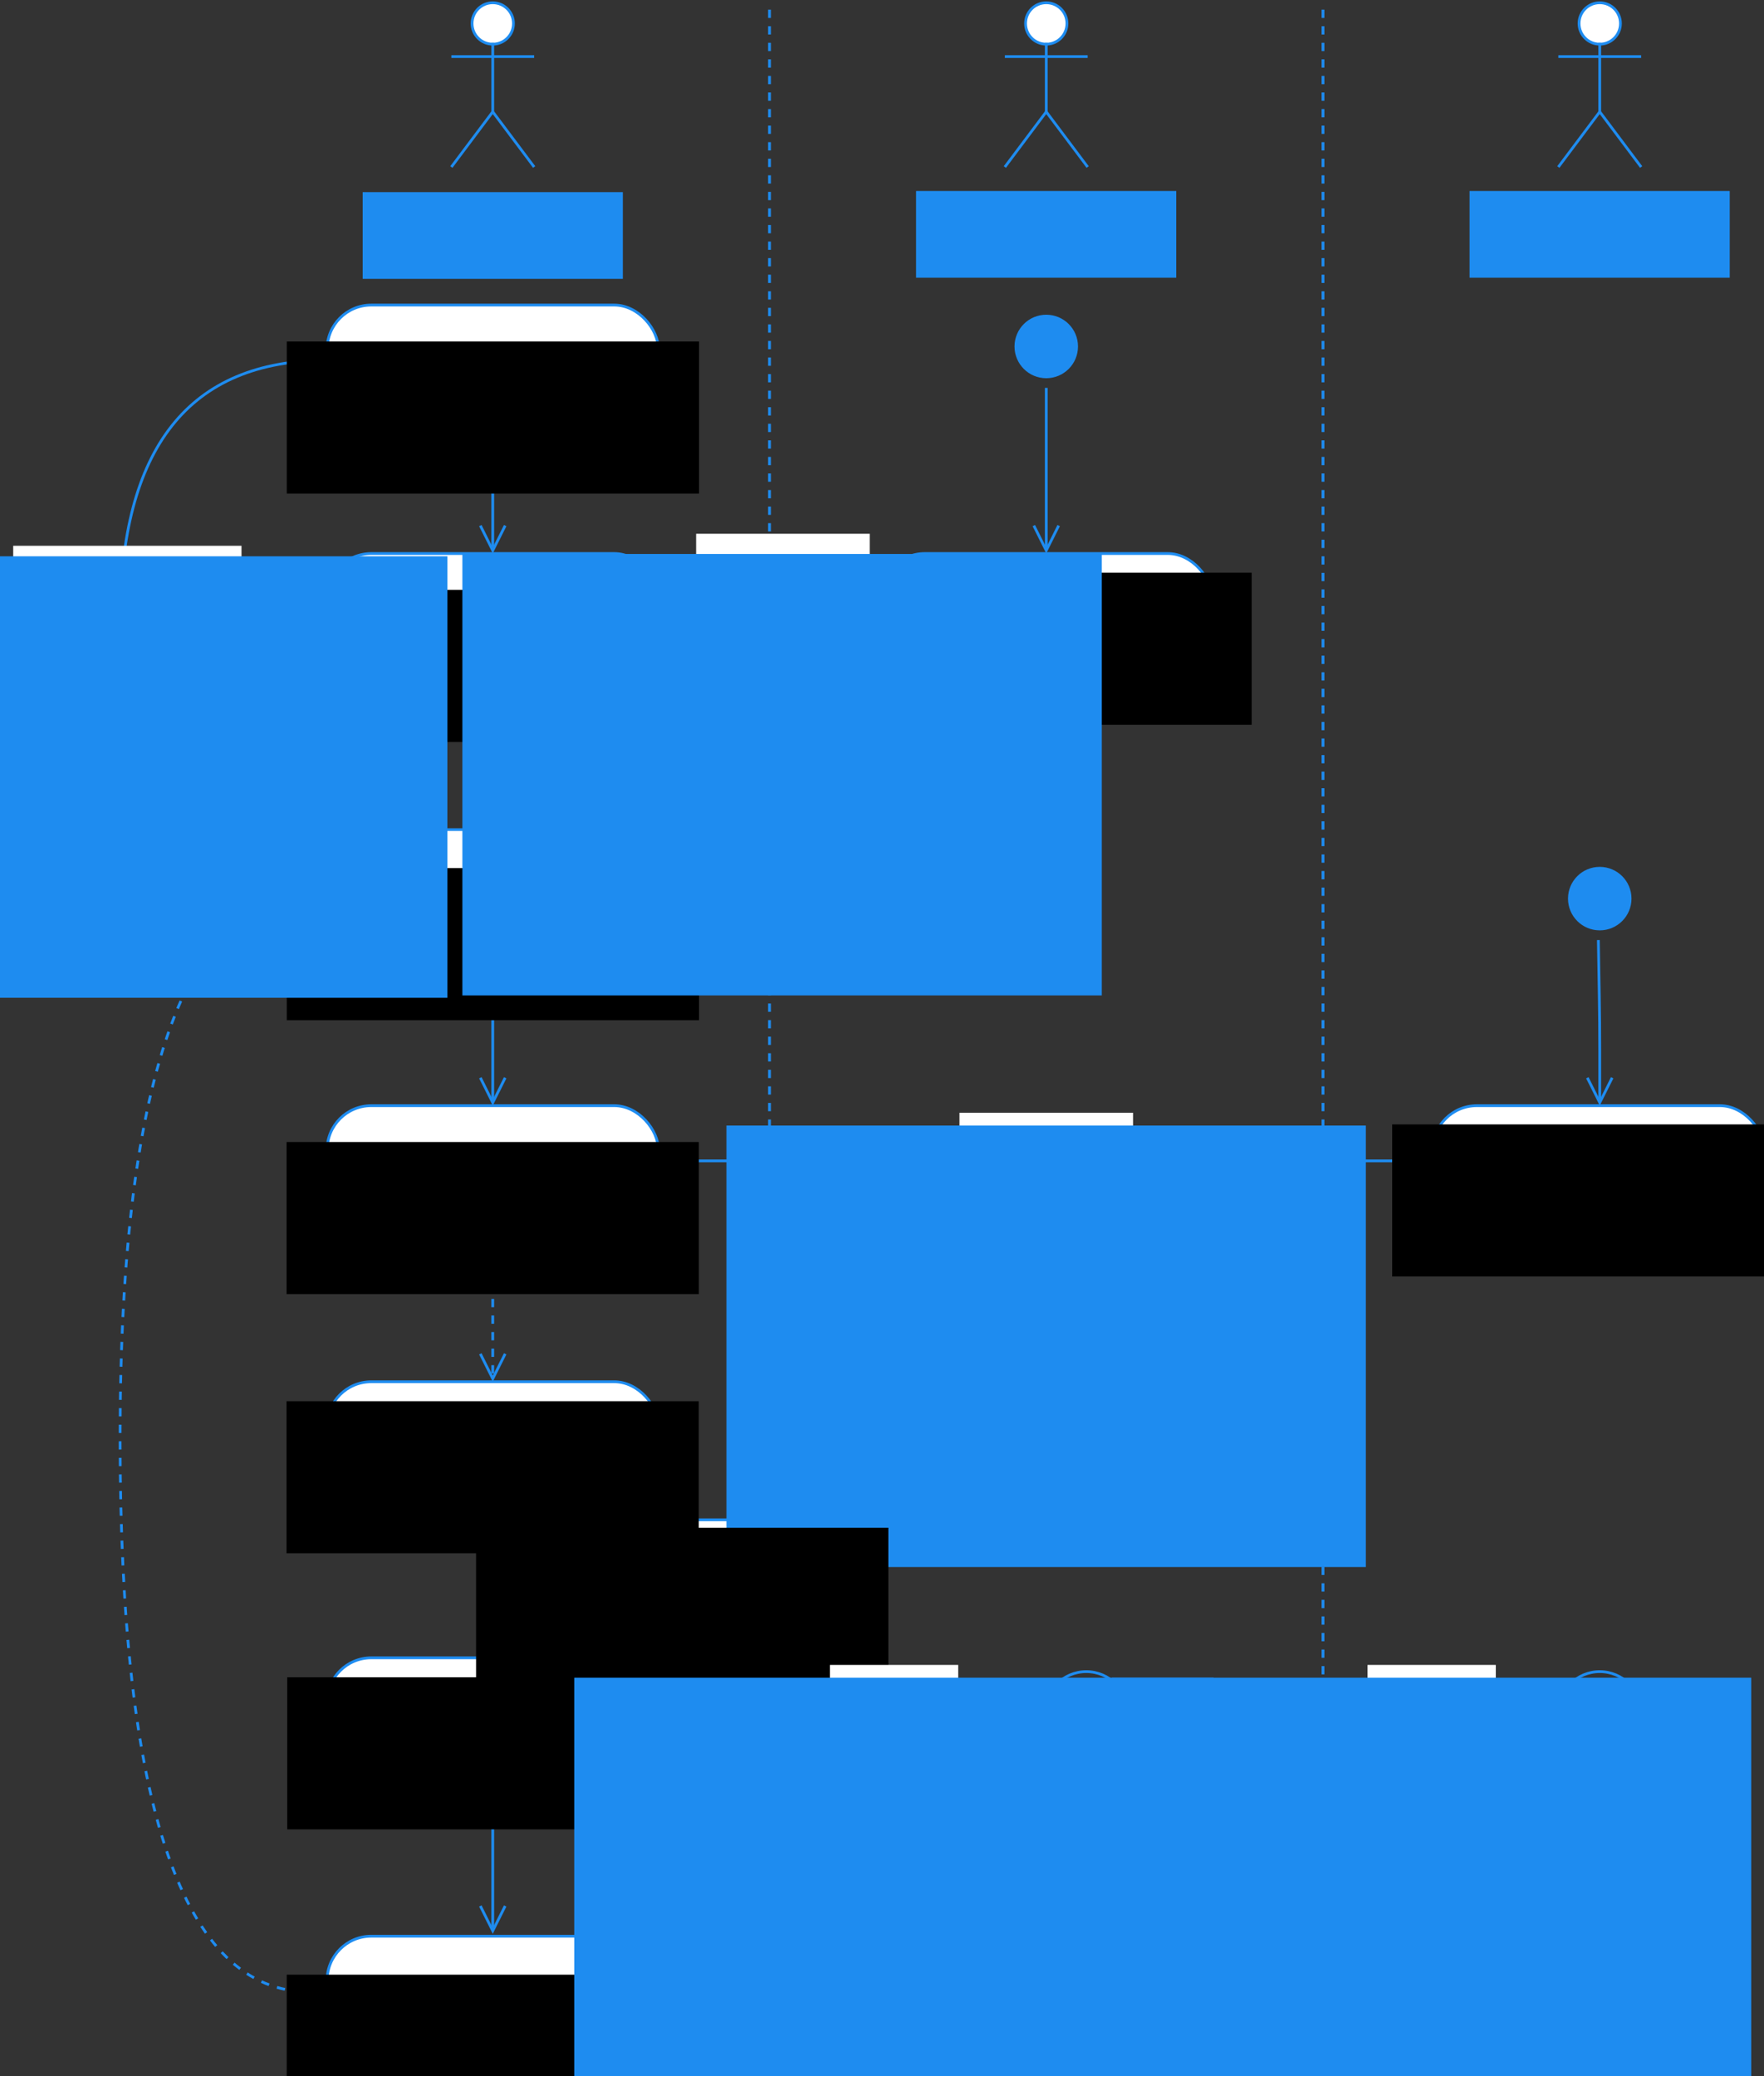 <?xml version="1.0" encoding="UTF-8" standalone="no"?>
<svg
   xmlns:dc="http://purl.org/dc/elements/1.1/"
   xmlns:cc="http://creativecommons.org/ns#"
   xmlns:rdf="http://www.w3.org/1999/02/22-rdf-syntax-ns#"
   xmlns:svg="http://www.w3.org/2000/svg"
   xmlns="http://www.w3.org/2000/svg"
   xmlns:sodipodi="http://sodipodi.sourceforge.net/DTD/sodipodi-0.dtd"
   xmlns:inkscape="http://www.inkscape.org/namespaces/inkscape"
   width="639px"
   height="752px"
   version="1.1"
   style="background-color: rgb(255, 255, 255);"
   id="svg1039"
   sodipodi:docname="saas-diagram-text.svg"
   inkscape:version="0.92.2 5c3e80d, 2017-08-06">
  <rect width="100%" height="100%" fill="#333333" stroke="none"/>
  <sodipodi:namedview
     pagecolor="#ffffff"
     bordercolor="#666666"
     borderopacity="1"
     objecttolerance="10"
     gridtolerance="10"
     guidetolerance="10"
     inkscape:pageopacity="0"
     inkscape:pageshadow="2"
     inkscape:window-width="1825"
     inkscape:window-height="939"
     id="namedview1041"
     showgrid="false"
     inkscape:zoom="1.4631092"
     inkscape:cx="314.87583"
     inkscape:cy="381.14155"
     inkscape:window-x="82"
     inkscape:window-y="0"
     inkscape:window-maximized="0"
     inkscape:current-layer="svg1039" />
  <defs
     id="defs815" />
  <path
     style="fill:none;stroke:#1e8cf0;stroke-miterlimit:10"
     inkscape:connector-curvature="0"
     id="path843"
     pointer-events="none"
     stroke-miterlimit="10"
     d="m 118.5,130.5 q -75,0 -75,95 0,95 68.63,95" />
  <rect
     style="fill:#ffffff;fill-opacity:1;stroke:none;stroke-width:1.999;stroke-linejoin:miter;stroke-miterlimit:4;stroke-dasharray:none;stroke-opacity:1"
     id="rect1307"
     width="82.701"
     height="48.527"
     x="4.784"
     y="197.701" />
  <path
     style="fill:none;stroke:#1e8cf0;stroke-miterlimit:10;stroke-dasharray:3, 3"
     inkscape:connector-curvature="0"
     id="path817"
     pointer-events="none"
     stroke-miterlimit="10"
     d="M 278.75,750.5 V 0.5" />
  <g
     id="g1183"
     transform="translate(6.1035156e-6)">
    <circle
       cx="178.5"
       cy="8.5"
       pointer-events="none"
       id="ellipse823"
       r="7.5"
       style="fill:#ffffff;stroke:#1e8cf0" />
    <path
       d="m 178.5,15.5 v 25 m 0,-20 h -15 m 15,0 h 15 m -15,20 -15,20 m 15,-20 15,20"
       stroke-miterlimit="10"
       pointer-events="none"
       id="path825"
       inkscape:connector-curvature="0"
       style="fill:none;stroke:#1e8cf0;stroke-miterlimit:10" />
  </g>
  <g
     id="g1225"
     transform="translate(-14.5)">
    <circle
       cx="393.5"
       cy="8.5"
       pointer-events="none"
       id="ellipse833"
       r="7.5"
       style="fill:#ffffff;stroke:#1e8cf0" />
    <path
       d="m 393.5,15.5 v 25 m 0,-20 h -15 m 15,0 h 15 m -15,20 -15,20 m 15,-20 15,20"
       stroke-miterlimit="10"
       pointer-events="none"
       id="path835"
       inkscape:connector-curvature="0"
       style="fill:none;stroke:#1e8cf0;stroke-miterlimit:10" />
  </g>
  <path
     style="fill:#1e8cf0;stroke:#1e8cf0;stroke-miterlimit:10"
     inkscape:connector-curvature="0"
     id="path845"
     pointer-events="none"
     stroke-miterlimit="10"
     d="m 117.38,320.5 -7,3.5 1.75,-3.5 -1.75,-3.5 z" />
  <rect
     style="fill:#ffffff;stroke:#1e8cf0"
     id="rect853"
     pointer-events="none"
     ry="16"
     rx="16"
     height="40"
     width="120"
     y="110.5"
     x="118.5" />
  <path
     style="fill:none;stroke:#1e8cf0;stroke-miterlimit:10"
     inkscape:connector-curvature="0"
     id="path861"
     pointer-events="none"
     stroke-miterlimit="10"
     d="m 178.5,150.5 v 47.76" />
  <path
     style="fill:none;stroke:#1e8cf0;stroke-miterlimit:10"
     inkscape:connector-curvature="0"
     id="path863"
     pointer-events="none"
     stroke-miterlimit="10"
     d="m 174,190.38 4.5,9 4.5,-9" />
  <g
     id="g1379"
     transform="translate(-14.5)">
    <circle
       cx="393.5"
       cy="125.5"
       pointer-events="none"
       id="ellipse865"
       r="11"
       style="fill:#1e8cf0;stroke:#1e8cf0" />
    <path
       d="m 393.5,140.5 v 57.76"
       stroke-miterlimit="10"
       pointer-events="none"
       id="path867"
       inkscape:connector-curvature="0"
       style="fill:none;stroke:#1e8cf0;stroke-miterlimit:10" />
    <path
       d="m 389,190.38 4.5,9 4.5,-9"
       stroke-miterlimit="10"
       pointer-events="none"
       id="path869"
       inkscape:connector-curvature="0"
       style="fill:none;stroke:#1e8cf0;stroke-miterlimit:10" />
  </g>
  <rect
     style="fill:#ffffff;stroke:#1e8cf0"
     id="rect871"
     pointer-events="none"
     ry="16"
     rx="16"
     height="40"
     width="120"
     y="200.5"
     x="319" />
  <path
     style="fill:none;stroke:#1e8cf0;stroke-miterlimit:10"
     inkscape:connector-curvature="0"
     id="path879"
     pointer-events="none"
     stroke-miterlimit="10"
     d="M 319.5,220.5 H 240.74"
     sodipodi:nodetypes="cc" />
  <path
     style="fill:none;stroke:#1e8cf0;stroke-miterlimit:10"
     inkscape:connector-curvature="0"
     id="path881"
     pointer-events="none"
     stroke-miterlimit="10"
     d="m 248.62,216 -9,4.5 9,4.5" />
  <rect
     style="fill:#ffffff;stroke:#1e8cf0"
     id="rect889"
     pointer-events="none"
     ry="16"
     rx="16"
     height="40"
     width="120"
     y="200.5"
     x="118.5" />
  <path
     style="fill:none;stroke:#1e8cf0;stroke-miterlimit:10"
     inkscape:connector-curvature="0"
     id="path897"
     pointer-events="none"
     stroke-miterlimit="10"
     d="m 178.5,240.5 v 57.76" />
  <path
     style="fill:none;stroke:#1e8cf0;stroke-miterlimit:10"
     inkscape:connector-curvature="0"
     id="path899"
     pointer-events="none"
     stroke-miterlimit="10"
     d="m 174,290.38 4.5,9 4.5,-9" />
  <path
     style="fill:none;stroke:#1e8cf0;stroke-miterlimit:10;stroke-dasharray:3, 3"
     inkscape:connector-curvature="0"
     id="path901"
     pointer-events="none"
     stroke-miterlimit="10"
     d="m 118.5,320.5 q -75,0 -75,200.5 0,200.5 68.63,200.5" />
  <path
     style="fill:#1e8cf0;stroke:#1e8cf0;stroke-miterlimit:10"
     inkscape:connector-curvature="0"
     id="path903"
     pointer-events="none"
     stroke-miterlimit="10"
     d="m 117.38,721.5 -7,3.5 1.75,-3.5 -1.75,-3.5 z" />
  <rect
     style="fill:#ffffff;stroke:#1e8cf0"
     id="rect905"
     pointer-events="none"
     ry="16"
     rx="16"
     height="40"
     width="120"
     y="300.5"
     x="118.5" />
  <path
     style="fill:none;stroke:#1e8cf0;stroke-miterlimit:10"
     inkscape:connector-curvature="0"
     id="path913"
     pointer-events="none"
     stroke-miterlimit="10"
     d="m 178.5,340.5 v 57.76" />
  <path
     style="fill:none;stroke:#1e8cf0;stroke-miterlimit:10"
     inkscape:connector-curvature="0"
     id="path915"
     pointer-events="none"
     stroke-miterlimit="10"
     d="m 174,390.38 4.5,9 4.5,-9" />
  <rect
     style="fill:#ffffff;stroke:#1e8cf0"
     id="rect917"
     pointer-events="none"
     ry="16"
     rx="16"
     height="40"
     width="120"
     y="500.5"
     x="118.5" />
  <path
     style="fill:none;stroke:#1e8cf0;stroke-miterlimit:10"
     inkscape:connector-curvature="0"
     id="path925"
     pointer-events="none"
     stroke-miterlimit="10"
     d="m 178.5,540.5 v 57.76" />
  <path
     style="fill:none;stroke:#1e8cf0;stroke-miterlimit:10"
     inkscape:connector-curvature="0"
     id="path927"
     pointer-events="none"
     stroke-miterlimit="10"
     d="m 174,590.38 4.5,9 4.5,-9" />
  <rect
     style="fill:#ffffff;stroke:#1e8cf0"
     id="rect929"
     pointer-events="none"
     ry="16"
     rx="16"
     height="40"
     width="120"
     y="400.5"
     x="118.5" />
  <path
     style="fill:none;stroke:#1e8cf0;stroke-miterlimit:10;stroke-dasharray:3, 3"
     inkscape:connector-curvature="0"
     id="path937"
     pointer-events="none"
     stroke-miterlimit="10"
     d="m 178.5,440.5 v 57.76" />
  <path
     style="fill:none;stroke:#1e8cf0;stroke-miterlimit:10"
     inkscape:connector-curvature="0"
     id="path939"
     pointer-events="none"
     stroke-miterlimit="10"
     d="m 174,490.38 4.5,9 4.5,-9" />
  <g
     id="g1243"
     transform="translate(-2.4414063e-5)">
    <circle
       cx="579.5"
       cy="8.5"
       pointer-events="none"
       id="ellipse941"
       r="7.5"
       style="fill:#ffffff;stroke:#1e8cf0" />
    <path
       d="m 579.5,15.5 v 25 m 0,-20 h -15 m 15,0 h 15 m -15,20 -15,20 m 15,-20 15,20"
       stroke-miterlimit="10"
       pointer-events="none"
       id="path943"
       inkscape:connector-curvature="0"
       style="fill:none;stroke:#1e8cf0;stroke-miterlimit:10" />
  </g>
  <circle
     style="fill:#1e8cf0;stroke:#1e8cf0"
     r="11"
     id="ellipse951"
     pointer-events="none"
     cy="325.5"
     cx="579.5" />
  <path
     style="fill:none;stroke:#1e8cf0;stroke-miterlimit:10"
     inkscape:connector-curvature="0"
     id="path953"
     pointer-events="none"
     stroke-miterlimit="10"
     d="m 579,340.5 0.33,20 q 0.17,10 0.17,20 v 17.76" />
  <path
     style="fill:none;stroke:#1e8cf0;stroke-miterlimit:10"
     inkscape:connector-curvature="0"
     id="path955"
     pointer-events="none"
     stroke-miterlimit="10"
     d="m 575,390.38 4.5,9 4.5,-9" />
  <path
     style="fill:none;stroke:#1e8cf0;stroke-miterlimit:10;stroke-dasharray:3, 3"
     inkscape:connector-curvature="0"
     id="path957"
     pointer-events="none"
     stroke-miterlimit="10"
     d="M 479.25,750.5 V 0.5" />
  <rect
     style="fill:#ffffff;stroke:#1e8cf0"
     id="rect959"
     pointer-events="none"
     ry="16"
     rx="16"
     height="40"
     width="120"
     y="400.5"
     x="519" />
  <path
     style="fill:none;stroke:#1e8cf0;stroke-miterlimit:10"
     inkscape:connector-curvature="0"
     id="path967"
     pointer-events="none"
     stroke-miterlimit="10"
     d="M 519.5,420.5 H 240.74" />
  <path
     style="fill:none;stroke:#1e8cf0;stroke-miterlimit:10"
     inkscape:connector-curvature="0"
     id="path969"
     pointer-events="none"
     stroke-miterlimit="10"
     d="m 248.62,416 -9,4.5 9,4.5" />
  <path
     style="fill:none;stroke:#1e8cf0;stroke-miterlimit:10;stroke-dasharray:3, 3"
     inkscape:connector-curvature="0"
     id="path977"
     pointer-events="none"
     stroke-miterlimit="10"
     d="m 178.5,600.5 q 0,-39 34.63,-39" />
  <path
     style="fill:#1e8cf0;stroke:#1e8cf0;stroke-miterlimit:10"
     inkscape:connector-curvature="0"
     id="path979"
     pointer-events="none"
     stroke-miterlimit="10"
     d="m 218.38,561.5 -7,3.5 1.75,-3.5 -1.75,-3.5 z" />
  <rect
     style="fill:#ffffff;stroke:#1e8cf0"
     id="rect981"
     pointer-events="none"
     ry="16"
     rx="16"
     height="40"
     width="120"
     y="600.5"
     x="118.5" />
  <path
     style="fill:none;stroke:#1e8cf0;stroke-miterlimit:10"
     inkscape:connector-curvature="0"
     id="path989"
     pointer-events="none"
     stroke-miterlimit="10"
     d="m 178.5,640.5 v 57.76" />
  <path
     style="fill:none;stroke:#1e8cf0;stroke-miterlimit:10"
     inkscape:connector-curvature="0"
     id="path991"
     pointer-events="none"
     stroke-miterlimit="10"
     d="m 174,690.38 4.5,9 4.5,-9" />
  <circle
     style="fill:#1e8cf0;stroke:#1e8cf0"
     r="11"
     id="ellipse993"
     pointer-events="none"
     cy="620.5"
     cx="393.5" />
  <circle
     style="fill:none;stroke:#1e8cf0"
     r="15"
     id="ellipse995"
     pointer-events="none"
     cy="620.5"
     cx="393.5" />
  <path
     style="fill:none;stroke:#1e8cf0;stroke-miterlimit:10"
     inkscape:connector-curvature="0"
     id="path997"
     pointer-events="none"
     stroke-miterlimit="10"
     d="M 238.5,620.5 H 376.26" />
  <path
     style="fill:none;stroke:#1e8cf0;stroke-miterlimit:10"
     inkscape:connector-curvature="0"
     id="path999"
     pointer-events="none"
     stroke-miterlimit="10"
     d="m 368.38,625 9,-4.5 -9,-4.5" />
  <circle
     style="fill:#1e8cf0;stroke:#1e8cf0"
     r="11"
     id="ellipse1007"
     pointer-events="none"
     cy="620.5"
     cx="579.5" />
  <circle
     style="fill:none;stroke:#1e8cf0"
     r="15"
     id="ellipse1009"
     pointer-events="none"
     cy="620.5"
     cx="579.5" />
  <path
     style="fill:none;stroke:#1e8cf0;stroke-miterlimit:10"
     inkscape:connector-curvature="0"
     id="path1011"
     pointer-events="none"
     stroke-miterlimit="10"
     d="M 408.5,620.5 H 562.26" />
  <path
     style="fill:none;stroke:#1e8cf0;stroke-miterlimit:10"
     inkscape:connector-curvature="0"
     id="path1013"
     pointer-events="none"
     stroke-miterlimit="10"
     d="m 554.38,625 9,-4.5 -9,-4.5" />
  <rect
     style="fill:#ffffff;stroke:#1e8cf0"
     id="rect1021"
     pointer-events="none"
     ry="16"
     rx="16"
     height="40"
     width="120"
     y="701.33"
     x="118.5" />
  <path
     style="fill:#ffffff;stroke:#1e8cf0;stroke-miterlimit:10"
     inkscape:connector-curvature="0"
     id="path1029"
     pointer-events="none"
     stroke-miterlimit="10"
     d="m 219.5,550.5 h 55 v 37.4 q -13.75,-11.88 -27.5,0 -13.75,11.88 -27.5,0 v -30.8 z" />
  <flowRoot
     xml:space="preserve"
     id="flowRoot1061"
     style="font-style:normal;font-variant:normal;font-weight:bold;font-stretch:normal;font-size:10.667px;line-height:1.25;font-family:Karla;-inkscape-font-specification:'Karla Bold';text-align:center;letter-spacing:0px;word-spacing:0px;text-anchor:middle;fill:#1e8cf0;fill-opacity:1;stroke:none"
     transform="translate(137.181,132.422)"><flowRegion
       id="flowRegion1063"
       style="font-style:normal;font-variant:normal;font-weight:bold;font-stretch:normal;font-size:10.667px;font-family:Karla;-inkscape-font-specification:'Karla Bold';text-align:center;text-anchor:middle;fill:#1e8cf0;fill-opacity:1"><rect
         id="rect1065"
         width="94.242"
         height="31.414"
         x="-5.799"
         y="-62.828"
         style="font-style:normal;font-variant:normal;font-weight:bold;font-stretch:normal;font-size:10.667px;font-family:Karla;-inkscape-font-specification:'Karla Bold';text-align:center;text-anchor:middle;fill:#1e8cf0;fill-opacity:1" /></flowRegion><flowPara
       id="flowPara1067"
       style="-inkscape-font-specification:'Heebo Bold';font-family:Heebo;font-weight:bold;font-style:normal;font-stretch:normal;font-variant:normal">Developer</flowPara><flowPara
       id="flowPara1179"
       style="-inkscape-font-specification:'Heebo Bold';font-family:Heebo;font-weight:bold;font-style:normal;font-stretch:normal;font-variant:normal">(or Dev Team)</flowPara></flowRoot>  <flowRoot
     transform="translate(337.642,132.005)"
     style="font-style:normal;font-variant:normal;font-weight:bold;font-stretch:normal;font-size:10.667px;line-height:1.25;font-family:Karla;-inkscape-font-specification:'Karla Bold';text-align:center;letter-spacing:0px;word-spacing:0px;text-anchor:middle;fill:#1e8cf0;fill-opacity:1;stroke:none"
     id="flowRoot1217"
     xml:space="preserve"><flowRegion
       style="font-style:normal;font-variant:normal;font-weight:bold;font-stretch:normal;font-size:10.667px;font-family:Karla;-inkscape-font-specification:'Karla Bold';text-align:center;text-anchor:middle;fill:#1e8cf0;fill-opacity:1"
       id="flowRegion1211"><rect
         style="font-style:normal;font-variant:normal;font-weight:bold;font-stretch:normal;font-size:10.667px;font-family:Karla;-inkscape-font-specification:'Karla Bold';text-align:center;text-anchor:middle;fill:#1e8cf0;fill-opacity:1"
         y="-62.828"
         x="-5.799"
         height="31.414"
         width="94.242"
         id="rect1209" /></flowRegion><flowPara
       style="font-style:normal;font-variant:normal;font-weight:bold;font-stretch:normal;font-family:Heebo;-inkscape-font-specification:'Heebo Bold'"
       id="flowPara1215">User</flowPara><flowPara
       style="font-style:normal;font-variant:normal;font-weight:bold;font-stretch:normal;font-family:Heebo;-inkscape-font-specification:'Heebo Bold'"
       id="flowPara1221">(or Customer)</flowPara></flowRoot>  <flowRoot
     xml:space="preserve"
     id="flowRoot1235"
     style="font-style:normal;font-variant:normal;font-weight:bold;font-stretch:normal;font-size:10.667px;line-height:1.25;font-family:Karla;-inkscape-font-specification:'Karla Bold';text-align:center;letter-spacing:0px;word-spacing:0px;text-anchor:middle;fill:#1e8cf0;fill-opacity:1;stroke:none"
     transform="translate(538.142,132.005)"><flowRegion
       id="flowRegion1229"
       style="font-style:normal;font-variant:normal;font-weight:bold;font-stretch:normal;font-size:10.667px;font-family:Karla;-inkscape-font-specification:'Karla Bold';text-align:center;text-anchor:middle;fill:#1e8cf0;fill-opacity:1"><rect
         id="rect1227"
         width="94.242"
         height="31.414"
         x="-5.799"
         y="-62.828"
         style="font-style:normal;font-variant:normal;font-weight:bold;font-stretch:normal;font-size:10.667px;font-family:Karla;-inkscape-font-specification:'Karla Bold';text-align:center;text-anchor:middle;fill:#1e8cf0;fill-opacity:1" /></flowRegion><flowPara
       id="flowPara1231"
       style="font-style:normal;font-variant:normal;font-weight:bold;font-stretch:normal;font-family:Heebo;-inkscape-font-specification:'Heebo Bold'">Another User</flowPara><flowPara
       id="flowPara1233"
       style="font-style:normal;font-variant:normal;font-weight:bold;font-stretch:normal;font-family:Heebo;-inkscape-font-specification:'Heebo Bold'">(or Customer)</flowPara></flowRoot>  <flowRoot
     transform="translate(109.683,186.521)"
     style="font-style:normal;font-variant:normal;font-weight:bold;font-stretch:normal;font-size:10.667px;line-height:1.25;font-family:Karla;-inkscape-font-specification:'Karla Bold';text-align:center;letter-spacing:0px;word-spacing:0px;text-anchor:middle;fill:#000000;fill-opacity:1;stroke:none;"
     id="flowRoot1253"
     xml:space="preserve"><flowRegion
       style="font-style:normal;font-variant:normal;font-weight:bold;font-stretch:normal;font-size:10.667px;font-family:Karla;-inkscape-font-specification:'Karla Bold';text-align:center;text-anchor:middle;fill:#000000;fill-opacity:1;"
       id="flowRegion1247"><rect
         style="font-style:normal;font-variant:normal;font-weight:bold;font-stretch:normal;font-size:10.667px;font-family:Karla;-inkscape-font-specification:'Karla Bold';text-align:center;text-anchor:middle;fill:#000000;fill-opacity:1;"
         y="-62.828"
         x="-5.799"
         height="55.095"
         width="149.337"
         id="rect1245" /></flowRegion><flowPara
       style="font-style:normal;font-variant:normal;font-weight:normal;font-stretch:normal;font-family:Heebo;-inkscape-font-specification:Heebo;fill:#000000"
       id="flowPara1251">Working On Code</flowPara></flowRoot>  <flowRoot
     xml:space="preserve"
     id="flowRoot1263"
     style="font-style:normal;font-variant:normal;font-weight:bold;font-stretch:normal;font-size:10.667px;line-height:1.25;font-family:Karla;-inkscape-font-specification:'Karla Bold';text-align:center;letter-spacing:0px;word-spacing:0px;text-anchor:middle;fill:#000000;fill-opacity:1;stroke:none;"
     transform="translate(109.615,276.49)"><flowRegion
       id="flowRegion1259"
       style="font-style:normal;font-variant:normal;font-weight:bold;font-stretch:normal;font-size:10.667px;font-family:Karla;-inkscape-font-specification:'Karla Bold';text-align:center;text-anchor:middle;fill:#000000;fill-opacity:1;"><rect
         id="rect1257"
         width="149.337"
         height="55.095"
         x="-5.799"
         y="-62.828"
         style="font-style:normal;font-variant:normal;font-weight:bold;font-stretch:normal;font-size:10.667px;font-family:Karla;-inkscape-font-specification:'Karla Bold';text-align:center;text-anchor:middle;fill:#000000;fill-opacity:1;" /></flowRegion><flowPara
       id="flowPara1261"
       style="font-style:normal;font-variant:normal;font-weight:normal;font-stretch:normal;font-family:Heebo;-inkscape-font-specification:Heebo;fill:#000000">Answer With Cavy</flowPara></flowRoot>  <flowRoot
     transform="translate(309.881,270.265)"
     style="font-style:normal;font-variant:normal;font-weight:bold;font-stretch:normal;font-size:10.667px;line-height:1.25;font-family:Karla;-inkscape-font-specification:'Karla Bold';text-align:center;letter-spacing:0px;word-spacing:0px;text-anchor:middle;fill:#000000;fill-opacity:1;stroke:none"
     id="flowRoot1271"
     xml:space="preserve"><flowRegion
       style="font-style:normal;font-variant:normal;font-weight:bold;font-stretch:normal;font-size:10.667px;font-family:Karla;-inkscape-font-specification:'Karla Bold';text-align:center;text-anchor:middle;fill:#000000;fill-opacity:1"
       id="flowRegion1267"><rect
         style="font-style:normal;font-variant:normal;font-weight:bold;font-stretch:normal;font-size:10.667px;font-family:Karla;-inkscape-font-specification:'Karla Bold';text-align:center;text-anchor:middle;fill:#000000;fill-opacity:1"
         y="-62.828"
         x="-5.799"
         height="55.095"
         width="149.337"
         id="rect1265" /></flowRegion><flowPara
       style="font-style:normal;font-variant:normal;font-weight:normal;font-stretch:normal;font-family:Heebo;-inkscape-font-specification:Heebo;fill:#000000"
       id="flowPara1269">Feature Request</flowPara><flowPara
       style="font-style:normal;font-variant:normal;font-weight:normal;font-stretch:normal;font-family:Heebo;-inkscape-font-specification:Heebo;fill:#000000"
       id="flowPara1273">or Bug Report</flowPara></flowRoot>  <flowRoot
     xml:space="preserve"
     id="flowRoot1281"
     style="font-style:normal;font-variant:normal;font-weight:normal;font-stretch:normal;font-size:10.667px;line-height:1.25;font-family:Heebo;-inkscape-font-specification:Heebo;text-align:center;letter-spacing:0px;word-spacing:0px;text-anchor:middle;fill:#000000;fill-opacity:1;stroke:none"
     transform="translate(109.683,377.273)"><flowRegion
       id="flowRegion1277"
       style="font-style:normal;font-variant:normal;font-weight:normal;font-stretch:normal;font-size:10.667px;font-family:Heebo;-inkscape-font-specification:Heebo;text-align:center;text-anchor:middle;fill:#000000;fill-opacity:1"><rect
         id="rect1275"
         width="149.337"
         height="55.095"
         x="-5.799"
         y="-62.828"
         style="font-style:normal;font-variant:normal;font-weight:normal;font-stretch:normal;font-size:10.667px;font-family:Heebo;-inkscape-font-specification:Heebo;text-align:center;text-anchor:middle;fill:#000000;fill-opacity:1" /></flowRegion><flowPara
       id="flowPara1279"
       style="font-style:normal;font-variant:normal;font-weight:normal;font-stretch:normal;font-family:Heebo;-inkscape-font-specification:Heebo;fill:#000000">Working On Code</flowPara></flowRoot>  <flowRoot
     transform="translate(109.615,476.49)"
     style="font-style:normal;font-variant:normal;font-weight:bold;font-stretch:normal;font-size:10.667px;line-height:1.25;font-family:Karla;-inkscape-font-specification:'Karla Bold';text-align:center;letter-spacing:0px;word-spacing:0px;text-anchor:middle;fill:#000000;fill-opacity:1;stroke:none"
     id="flowRoot1289"
     xml:space="preserve"><flowRegion
       style="font-style:normal;font-variant:normal;font-weight:bold;font-stretch:normal;font-size:10.667px;font-family:Karla;-inkscape-font-specification:'Karla Bold';text-align:center;text-anchor:middle;fill:#000000;fill-opacity:1"
       id="flowRegion1285"><rect
         style="font-style:normal;font-variant:normal;font-weight:bold;font-stretch:normal;font-size:10.667px;font-family:Karla;-inkscape-font-specification:'Karla Bold';text-align:center;text-anchor:middle;fill:#000000;fill-opacity:1"
         y="-62.828"
         x="-5.799"
         height="55.095"
         width="149.337"
         id="rect1283" /></flowRegion><flowPara
       style="font-style:normal;font-variant:normal;font-weight:normal;font-stretch:normal;font-family:Heebo;-inkscape-font-specification:Heebo;fill:#000000"
       id="flowPara1287">Answer With Cavy</flowPara></flowRoot>  <flowRoot
     transform="translate(-63.761,264.332)"
     style="font-style:normal;font-variant:normal;font-weight:bold;font-stretch:normal;font-size:10.667px;line-height:1.25;font-family:Karla;-inkscape-font-specification:'Karla Bold';text-align:center;letter-spacing:0px;word-spacing:0px;text-anchor:middle;fill:#1e8cf0;fill-opacity:1;stroke:none"
     id="flowRoot1299"
     xml:space="preserve"><flowRegion
       style="font-style:normal;font-variant:normal;font-weight:bold;font-stretch:normal;font-size:10.667px;font-family:Karla;-inkscape-font-specification:'Karla Bold';text-align:center;text-anchor:middle;fill:#1e8cf0;fill-opacity:1"
       id="flowRegion1293"><rect
         style="font-style:normal;font-variant:normal;font-weight:bold;font-stretch:normal;font-size:10.667px;font-family:Karla;-inkscape-font-specification:'Karla Bold';text-align:center;text-anchor:middle;fill:#1e8cf0;fill-opacity:1"
         y="-62.828"
         x="-5.799"
         height="159.907"
         width="231.62"
         id="rect1291" /></flowRegion><flowPara
       style="font-style:normal;font-variant:normal;font-weight:bold;font-stretch:normal;font-family:Heebo;-inkscape-font-specification:'Heebo Bold'"
       id="flowPara1297">Back to Coding</flowPara><flowPara
       style="font-style:normal;font-variant:normal;font-weight:bold;font-stretch:normal;font-family:Heebo;-inkscape-font-specification:'Heebo Bold'"
       id="flowPara1303">in Least Time</flowPara><flowPara
       style="font-style:normal;font-variant:normal;font-weight:bold;font-stretch:normal;font-family:Heebo;-inkscape-font-specification:'Heebo Bold'"
       id="flowPara1305">Possible</flowPara></flowRoot>  <rect
     y="193.34"
     x="252.166"
     height="54.678"
     width="62.88"
     id="rect1309"
     style="fill:#ffffff;fill-opacity:1;stroke:none;stroke-width:1.851;stroke-linejoin:miter;stroke-miterlimit:4;stroke-dasharray:none;stroke-opacity:1" />
  <flowRoot
     xml:space="preserve"
     id="flowRoot1321"
     style="font-style:normal;font-variant:normal;font-weight:bold;font-stretch:normal;font-size:10.667px;line-height:1.25;font-family:Karla;-inkscape-font-specification:'Karla Bold';text-align:center;letter-spacing:0px;word-spacing:0px;text-anchor:middle;fill:#1e8cf0;fill-opacity:1;stroke:none"
     transform="translate(173.299,263.485)"><flowRegion
       id="flowRegion1313"
       style="font-style:normal;font-variant:normal;font-weight:bold;font-stretch:normal;font-size:10.667px;font-family:Karla;-inkscape-font-specification:'Karla Bold';text-align:center;text-anchor:middle;fill:#1e8cf0;fill-opacity:1"><rect
         id="rect1311"
         width="231.62"
         height="159.907"
         x="-5.799"
         y="-62.828"
         style="font-style:normal;font-variant:normal;font-weight:bold;font-stretch:normal;font-size:10.667px;font-family:Karla;-inkscape-font-specification:'Karla Bold';text-align:center;text-anchor:middle;fill:#1e8cf0;fill-opacity:1" /></flowRegion><flowPara
       id="flowPara1319"
       style="font-style:normal;font-variant:normal;font-weight:bold;font-stretch:normal;font-family:Heebo;-inkscape-font-specification:'Heebo Bold'">New Chat</flowPara><flowPara
       style="font-style:normal;font-variant:normal;font-weight:bold;font-stretch:normal;font-family:Heebo;-inkscape-font-specification:'Heebo Bold'"
       id="flowPara1328">New Issue</flowPara><flowPara
       style="font-style:normal;font-variant:normal;font-weight:bold;font-stretch:normal;font-family:Heebo;-inkscape-font-specification:'Heebo Bold'"
       id="flowPara1330">Subscribe</flowPara></flowRoot>  <flowRoot
     xml:space="preserve"
     id="flowRoot1340"
     style="font-style:normal;font-variant:normal;font-weight:bold;font-stretch:normal;font-size:10.667px;line-height:1.25;font-family:Karla;-inkscape-font-specification:'Karla Bold';text-align:center;letter-spacing:0px;word-spacing:0px;text-anchor:middle;fill:#000000;fill-opacity:1;stroke:none"
     transform="translate(510.11,470.114)"><flowRegion
       id="flowRegion1334"
       style="font-style:normal;font-variant:normal;font-weight:bold;font-stretch:normal;font-size:10.667px;font-family:Karla;-inkscape-font-specification:'Karla Bold';text-align:center;text-anchor:middle;fill:#000000;fill-opacity:1"><rect
         id="rect1332"
         width="149.337"
         height="55.095"
         x="-5.799"
         y="-62.828"
         style="font-style:normal;font-variant:normal;font-weight:bold;font-stretch:normal;font-size:10.667px;font-family:Karla;-inkscape-font-specification:'Karla Bold';text-align:center;text-anchor:middle;fill:#000000;fill-opacity:1" /></flowRegion><flowPara
       id="flowPara1336"
       style="font-style:normal;font-variant:normal;font-weight:normal;font-stretch:normal;font-family:Heebo;-inkscape-font-specification:Heebo;fill:#000000">Same Request</flowPara><flowPara
       id="flowPara1338"
       style="font-style:normal;font-variant:normal;font-weight:normal;font-stretch:normal;font-family:Heebo;-inkscape-font-specification:Heebo;fill:#000000">or Bug Report</flowPara></flowRoot>  <g
     id="g1364"
     transform="translate(2.164)">
    <rect
       y="403.071"
       x="345.397"
       height="34.857"
       width="62.88"
       id="rect1356"
       style="fill:#ffffff;fill-opacity:1;stroke:none;stroke-width:1.478;stroke-linejoin:miter;stroke-miterlimit:4;stroke-dasharray:none;stroke-opacity:1" />
    <flowRoot
       xml:space="preserve"
       id="flowRoot1352"
       style="font-style:normal;font-variant:normal;font-weight:bold;font-stretch:normal;font-size:10.667px;line-height:1.25;font-family:Karla;-inkscape-font-specification:'Karla Bold';text-align:center;letter-spacing:0px;word-spacing:0px;text-anchor:middle;fill:#1e8cf0;fill-opacity:1;stroke:none"
       transform="translate(266.784,470.53)"><flowRegion
         id="flowRegion1344"
         style="font-style:normal;font-variant:normal;font-weight:bold;font-stretch:normal;font-size:10.667px;font-family:Karla;-inkscape-font-specification:'Karla Bold';text-align:center;text-anchor:middle;fill:#1e8cf0;fill-opacity:1"><rect
           id="rect1342"
           width="231.62"
           height="159.907"
           x="-5.799"
           y="-62.828"
           style="font-style:normal;font-variant:normal;font-weight:bold;font-stretch:normal;font-size:10.667px;font-family:Karla;-inkscape-font-specification:'Karla Bold';text-align:center;text-anchor:middle;fill:#1e8cf0;fill-opacity:1" /></flowRegion><flowPara
         style="font-style:normal;font-variant:normal;font-weight:bold;font-stretch:normal;font-family:Heebo;-inkscape-font-specification:'Heebo Bold'"
         id="flowPara1348">Live Chat</flowPara><flowPara
         style="font-style:normal;font-variant:normal;font-weight:bold;font-stretch:normal;font-family:Heebo;-inkscape-font-specification:'Heebo Bold'"
         id="flowPara1350">Subscribe</flowPara></flowRoot>  </g>
  <flowRoot
     xml:space="preserve"
     id="flowRoot1372"
     style="font-style:normal;font-variant:normal;font-weight:bold;font-stretch:normal;font-size:10.667px;line-height:1.25;font-family:Karla;-inkscape-font-specification:'Karla Bold';text-align:center;letter-spacing:0px;word-spacing:0px;text-anchor:middle;fill:#000000;fill-opacity:1;stroke:none"
     transform="translate(109.589,570.374)"><flowRegion
       id="flowRegion1368"
       style="font-style:normal;font-variant:normal;font-weight:bold;font-stretch:normal;font-size:10.667px;font-family:Karla;-inkscape-font-specification:'Karla Bold';text-align:center;text-anchor:middle;fill:#000000;fill-opacity:1"><rect
         id="rect1366"
         width="149.337"
         height="55.095"
         x="-5.799"
         y="-62.828"
         style="font-style:normal;font-variant:normal;font-weight:bold;font-stretch:normal;font-size:10.667px;font-family:Karla;-inkscape-font-specification:'Karla Bold';text-align:center;text-anchor:middle;fill:#000000;fill-opacity:1" /></flowRegion><flowPara
       id="flowPara1370"
       style="font-style:normal;font-variant:normal;font-weight:normal;font-stretch:normal;font-family:Heebo;-inkscape-font-specification:Heebo;fill:#000000">Fix Bug</flowPara><flowPara
       style="font-style:normal;font-variant:normal;font-weight:normal;font-stretch:normal;font-family:Heebo;-inkscape-font-specification:Heebo;fill:#000000"
       id="flowPara1374">or Add Feature</flowPara></flowRoot>  <flowRoot
     transform="translate(109.837,670.374)"
     style="font-style:normal;font-variant:normal;font-weight:bold;font-stretch:normal;font-size:10.667px;line-height:1.25;font-family:Karla;-inkscape-font-specification:'Karla Bold';text-align:center;letter-spacing:0px;word-spacing:0px;text-anchor:middle;fill:#000000;fill-opacity:1;stroke:none"
     id="flowRoot1389"
     xml:space="preserve"><flowRegion
       style="font-style:normal;font-variant:normal;font-weight:bold;font-stretch:normal;font-size:10.667px;font-family:Karla;-inkscape-font-specification:'Karla Bold';text-align:center;text-anchor:middle;fill:#000000;fill-opacity:1"
       id="flowRegion1383"><rect
         style="font-style:normal;font-variant:normal;font-weight:bold;font-stretch:normal;font-size:10.667px;font-family:Karla;-inkscape-font-specification:'Karla Bold';text-align:center;text-anchor:middle;fill:#000000;fill-opacity:1"
         y="-62.828"
         x="-5.799"
         height="55.095"
         width="149.337"
         id="rect1381" /></flowRegion><flowPara
       id="flowPara1387"
       style="font-style:normal;font-variant:normal;font-weight:normal;font-stretch:normal;font-family:Heebo;-inkscape-font-specification:Heebo;fill:#000000">Write Documentation</flowPara><flowPara
       style="font-style:normal;font-variant:normal;font-weight:normal;font-stretch:normal;font-family:Heebo;-inkscape-font-specification:Heebo;fill:#000000"
       id="flowPara1393">Create Notification</flowPara></flowRoot>  <flowRoot
     transform="translate(109.67,778.103)"
     style="font-style:normal;font-variant:normal;font-weight:normal;font-stretch:normal;font-size:10.667px;line-height:1.25;font-family:Heebo;-inkscape-font-specification:Heebo;text-align:center;letter-spacing:0px;word-spacing:0px;text-anchor:middle;fill:#000000;fill-opacity:1;stroke:none"
     id="flowRoot1401"
     xml:space="preserve"><flowRegion
       style="font-style:normal;font-variant:normal;font-weight:normal;font-stretch:normal;font-size:10.667px;font-family:Heebo;-inkscape-font-specification:Heebo;text-align:center;text-anchor:middle;fill:#000000;fill-opacity:1"
       id="flowRegion1397"><rect
         style="font-style:normal;font-variant:normal;font-weight:normal;font-stretch:normal;font-size:10.667px;font-family:Heebo;-inkscape-font-specification:Heebo;text-align:center;text-anchor:middle;fill:#000000;fill-opacity:1"
         y="-62.828"
         x="-5.799"
         height="55.095"
         width="149.337"
         id="rect1395" /></flowRegion><flowPara
       style="font-style:normal;font-variant:normal;font-weight:normal;font-stretch:normal;font-family:Heebo;-inkscape-font-specification:Heebo;fill:#000000"
       id="flowPara1399">Working On Code</flowPara></flowRoot>  <flowRoot
     xml:space="preserve"
     id="flowRoot1409"
     style="font-style:normal;font-variant:normal;font-weight:bold;font-stretch:normal;font-size:10.667px;line-height:1.25;font-family:Karla;-inkscape-font-specification:'Karla Bold';text-align:center;letter-spacing:0px;word-spacing:0px;text-anchor:middle;fill:#000000;fill-opacity:1;stroke:none"
     transform="translate(178.256,616.2)"><flowRegion
       id="flowRegion1405"
       style="font-style:normal;font-variant:normal;font-weight:bold;font-stretch:normal;font-size:10.667px;font-family:Karla;-inkscape-font-specification:'Karla Bold';text-align:center;text-anchor:middle;fill:#000000;fill-opacity:1"><rect
         id="rect1403"
         width="149.337"
         height="55.095"
         x="-5.799"
         y="-62.828"
         style="font-style:normal;font-variant:normal;font-weight:bold;font-stretch:normal;font-size:10.667px;font-family:Karla;-inkscape-font-specification:'Karla Bold';text-align:center;text-anchor:middle;fill:#000000;fill-opacity:1" /></flowRegion><flowPara
       style="font-style:normal;font-variant:normal;font-weight:normal;font-stretch:normal;font-size:9.333px;font-family:Heebo;-inkscape-font-specification:Heebo;fill:#000000"
       id="flowPara1411">WIKI</flowPara><flowPara
       style="font-style:normal;font-variant:normal;font-weight:normal;font-stretch:normal;font-size:9.333px;font-family:Heebo;-inkscape-font-specification:Heebo;fill:#000000"
       id="flowPara1415">DOCUMENT</flowPara></flowRoot>  <rect
     y="603.071"
     x="300.63"
     height="34.857"
     width="46.476"
     id="rect1417"
     style="fill:#ffffff;fill-opacity:1;stroke:none;stroke-width:1.27;stroke-linejoin:miter;stroke-miterlimit:4;stroke-dasharray:none;stroke-opacity:1" />
  <flowRoot
     xml:space="preserve"
     id="flowRoot1427"
     style="font-style:normal;font-variant:normal;font-weight:bold;font-stretch:normal;font-size:10.667px;line-height:1.25;font-family:Karla;-inkscape-font-specification:'Karla Bold';text-align:center;letter-spacing:0px;word-spacing:0px;text-anchor:middle;fill:#1e8cf0;fill-opacity:1;stroke:none"
     transform="translate(213.816,670.53)"><flowRegion
       id="flowRegion1421"
       style="font-style:normal;font-variant:normal;font-weight:bold;font-stretch:normal;font-size:10.667px;font-family:Karla;-inkscape-font-specification:'Karla Bold';text-align:center;text-anchor:middle;fill:#1e8cf0;fill-opacity:1"><rect
         id="rect1419"
         width="231.62"
         height="159.907"
         x="-5.799"
         y="-62.828"
         style="font-style:normal;font-variant:normal;font-weight:bold;font-stretch:normal;font-size:10.667px;font-family:Karla;-inkscape-font-specification:'Karla Bold';text-align:center;text-anchor:middle;fill:#1e8cf0;fill-opacity:1" /></flowRegion><flowPara
       style="font-style:normal;font-variant:normal;font-weight:bold;font-stretch:normal;font-family:Heebo;-inkscape-font-specification:'Heebo Bold'"
       id="flowPara1425">Change</flowPara><flowPara
       id="flowPara1433"
       style="font-style:normal;font-variant:normal;font-weight:bold;font-stretch:normal;font-family:Heebo;-inkscape-font-specification:'Heebo Bold'">Alert</flowPara></flowRoot>  <g
     id="g1459"
     transform="translate(2,-1.367)">
    <rect
       y="604.438"
       x="493.37"
       height="34.857"
       width="46.476"
       id="rect1441"
       style="fill:#ffffff;fill-opacity:1;stroke:none;stroke-width:1.27;stroke-linejoin:miter;stroke-miterlimit:4;stroke-dasharray:none;stroke-opacity:1" />
    <flowRoot
       xml:space="preserve"
       id="flowRoot1451"
       style="font-style:normal;font-variant:normal;font-weight:bold;font-stretch:normal;font-size:10.667px;line-height:1.25;font-family:Karla;-inkscape-font-specification:'Karla Bold';text-align:center;letter-spacing:0px;word-spacing:0px;text-anchor:middle;fill:#1e8cf0;fill-opacity:1;stroke:none"
       transform="translate(406.556,671.897)"><flowRegion
         id="flowRegion1445"
         style="font-style:normal;font-variant:normal;font-weight:bold;font-stretch:normal;font-size:10.667px;font-family:Karla;-inkscape-font-specification:'Karla Bold';text-align:center;text-anchor:middle;fill:#1e8cf0;fill-opacity:1"><rect
           id="rect1443"
           width="231.62"
           height="159.907"
           x="-5.799"
           y="-62.828"
           style="font-style:normal;font-variant:normal;font-weight:bold;font-stretch:normal;font-size:10.667px;font-family:Karla;-inkscape-font-specification:'Karla Bold';text-align:center;text-anchor:middle;fill:#1e8cf0;fill-opacity:1" /></flowRegion><flowPara
         style="font-style:normal;font-variant:normal;font-weight:bold;font-stretch:normal;font-family:Heebo;-inkscape-font-specification:'Heebo Bold'"
         id="flowPara1447">Change</flowPara><flowPara
         id="flowPara1449"
         style="font-style:normal;font-variant:normal;font-weight:bold;font-stretch:normal;font-family:Heebo;-inkscape-font-specification:'Heebo Bold'">Alert</flowPara></flowRoot>  </g>
</svg>
